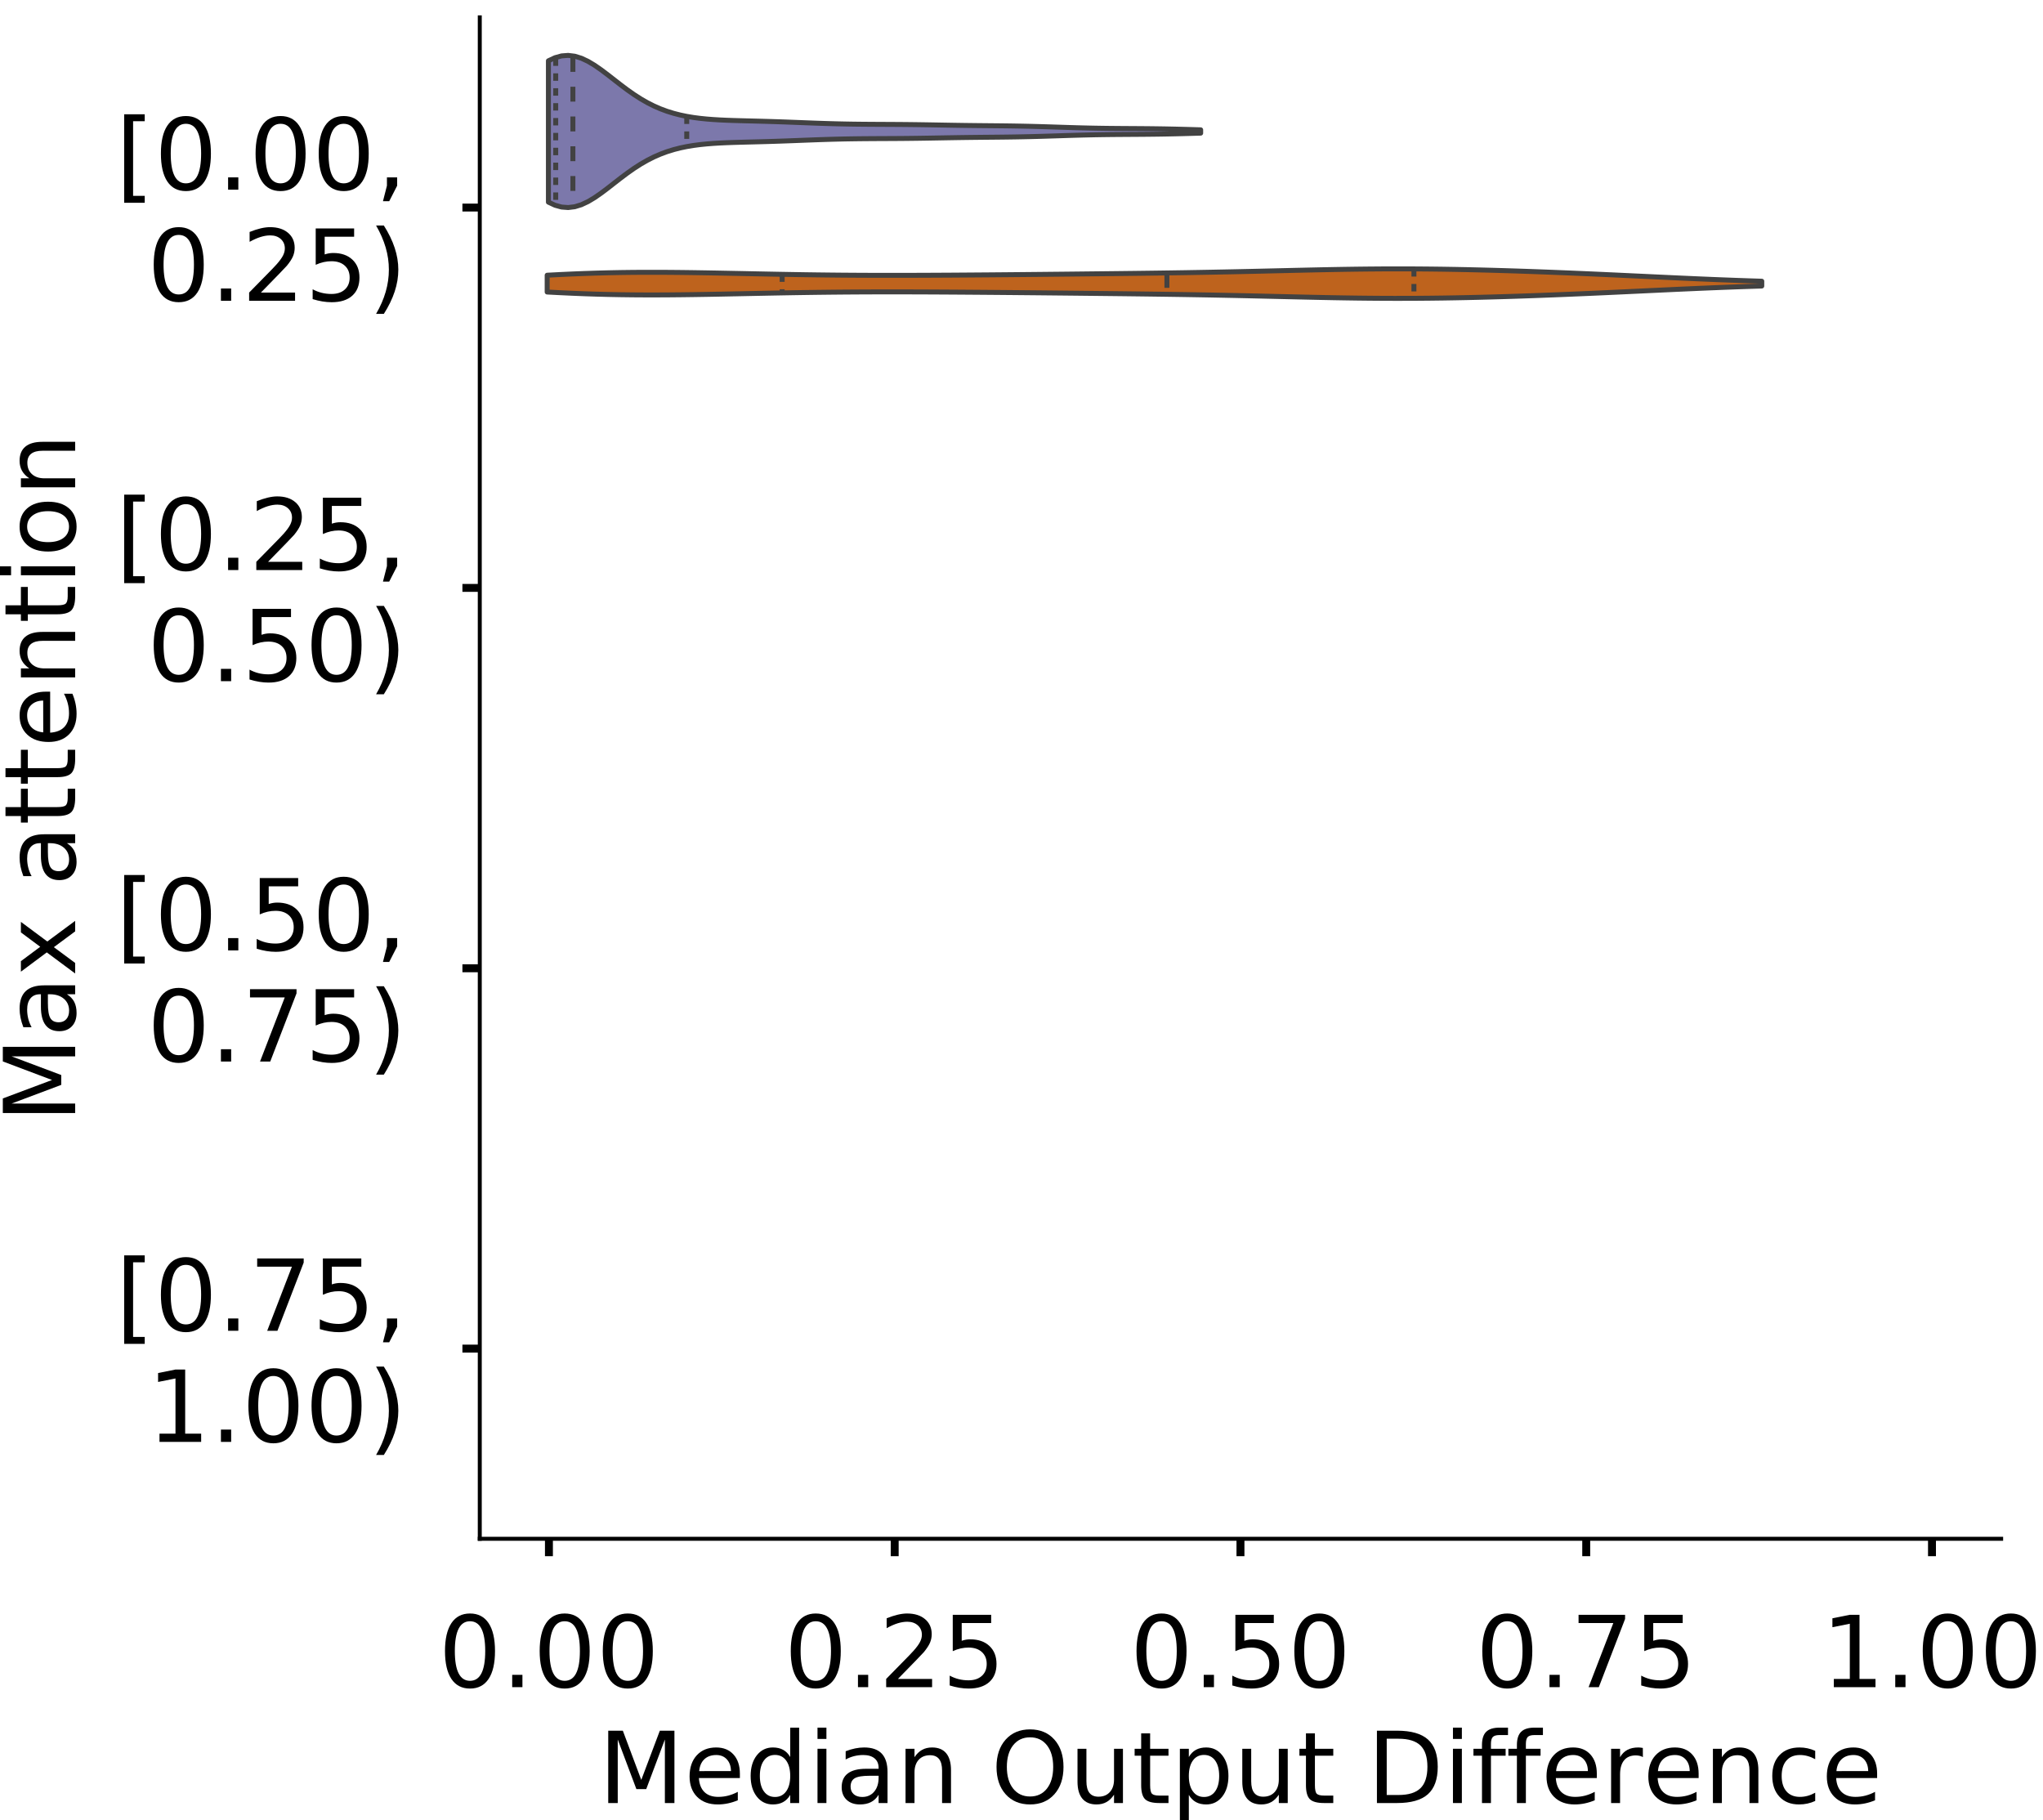 <?xml version="1.0" encoding="utf-8" standalone="no"?>
<!DOCTYPE svg PUBLIC "-//W3C//DTD SVG 1.1//EN"
  "http://www.w3.org/Graphics/SVG/1.1/DTD/svg11.dtd">
<!-- Created with matplotlib (https://matplotlib.org/) -->
<svg height="366.833pt" version="1.1" viewBox="0 0 411.77 366.833" width="411.77pt" xmlns="http://www.w3.org/2000/svg" xmlns:xlink="http://www.w3.org/1999/xlink">
 <defs>
  <style type="text/css">
*{stroke-linecap:butt;stroke-linejoin:round;}
  </style>
 </defs>
 <g id="figure_1">
  <g id="patch_1">
   <path d="M 0 366.833 
L 411.77 366.833 
L 411.77 -0 
L 0 -0 
z
" style="fill:#ffffff;"/>
  </g>
  <g id="axes_1">
   <g id="patch_2">
    <path d="M 96.7 310.133 
L 403.333 310.133 
L 403.333 3.5 
L 96.7 3.5 
z
" style="fill:#ffffff;"/>
   </g>
   <g id="PolyCollection_1">
    <defs>
     <path d="M 110.534 -326.092 
L 110.534 -354.579 
L 111.861 -355.201 
L 113.189 -355.568 
L 114.517 -355.668 
L 115.845 -355.504 
L 117.173 -355.097 
L 118.501 -354.477 
L 119.829 -353.684 
L 121.157 -352.763 
L 122.485 -351.763 
L 123.813 -350.728 
L 125.141 -349.697 
L 126.469 -348.702 
L 127.797 -347.77 
L 129.124 -346.917 
L 130.452 -346.152 
L 131.78 -345.48 
L 133.108 -344.9 
L 134.436 -344.407 
L 135.764 -343.995 
L 137.092 -343.655 
L 138.42 -343.379 
L 139.748 -343.157 
L 141.076 -342.983 
L 142.404 -342.847 
L 143.732 -342.743 
L 145.059 -342.663 
L 146.387 -342.602 
L 147.715 -342.553 
L 149.043 -342.514 
L 150.371 -342.479 
L 151.699 -342.445 
L 153.027 -342.411 
L 154.355 -342.374 
L 155.683 -342.334 
L 157.011 -342.291 
L 158.339 -342.244 
L 159.667 -342.194 
L 160.994 -342.143 
L 162.322 -342.092 
L 163.65 -342.041 
L 164.978 -341.993 
L 166.306 -341.949 
L 167.634 -341.909 
L 168.962 -341.874 
L 170.29 -341.845 
L 171.618 -341.821 
L 172.946 -341.803 
L 174.274 -341.79 
L 175.602 -341.78 
L 176.93 -341.772 
L 178.257 -341.765 
L 179.585 -341.759 
L 180.913 -341.75 
L 182.241 -341.74 
L 183.569 -341.726 
L 184.897 -341.709 
L 186.225 -341.69 
L 187.553 -341.668 
L 188.881 -341.645 
L 190.209 -341.621 
L 191.537 -341.598 
L 192.865 -341.576 
L 194.192 -341.556 
L 195.52 -341.539 
L 196.848 -341.523 
L 198.176 -341.51 
L 199.504 -341.497 
L 200.832 -341.484 
L 202.16 -341.47 
L 203.488 -341.453 
L 204.816 -341.432 
L 206.144 -341.407 
L 207.472 -341.378 
L 208.8 -341.344 
L 210.127 -341.306 
L 211.455 -341.266 
L 212.783 -341.223 
L 214.111 -341.18 
L 215.439 -341.138 
L 216.767 -341.098 
L 218.095 -341.062 
L 219.423 -341.03 
L 220.751 -341.003 
L 222.079 -340.981 
L 223.407 -340.963 
L 224.735 -340.95 
L 226.063 -340.939 
L 227.39 -340.93 
L 228.718 -340.922 
L 230.046 -340.913 
L 231.374 -340.901 
L 232.702 -340.886 
L 234.03 -340.867 
L 235.358 -340.844 
L 236.686 -340.816 
L 238.014 -340.784 
L 239.342 -340.749 
L 240.67 -340.711 
L 241.998 -340.671 
L 241.998 -340.001 
L 241.998 -340.001 
L 240.67 -339.961 
L 239.342 -339.923 
L 238.014 -339.887 
L 236.686 -339.856 
L 235.358 -339.828 
L 234.03 -339.804 
L 232.702 -339.786 
L 231.374 -339.771 
L 230.046 -339.759 
L 228.718 -339.75 
L 227.39 -339.741 
L 226.063 -339.732 
L 224.735 -339.722 
L 223.407 -339.708 
L 222.079 -339.691 
L 220.751 -339.669 
L 219.423 -339.641 
L 218.095 -339.609 
L 216.767 -339.573 
L 215.439 -339.533 
L 214.111 -339.491 
L 212.783 -339.448 
L 211.455 -339.406 
L 210.127 -339.365 
L 208.8 -339.328 
L 207.472 -339.294 
L 206.144 -339.265 
L 204.816 -339.24 
L 203.488 -339.219 
L 202.16 -339.202 
L 200.832 -339.188 
L 199.504 -339.175 
L 198.176 -339.162 
L 196.848 -339.148 
L 195.52 -339.133 
L 194.192 -339.116 
L 192.865 -339.096 
L 191.537 -339.074 
L 190.209 -339.051 
L 188.881 -339.027 
L 187.553 -339.004 
L 186.225 -338.982 
L 184.897 -338.962 
L 183.569 -338.946 
L 182.241 -338.932 
L 180.913 -338.921 
L 179.585 -338.913 
L 178.257 -338.906 
L 176.93 -338.9 
L 175.602 -338.892 
L 174.274 -338.882 
L 172.946 -338.868 
L 171.618 -338.85 
L 170.29 -338.827 
L 168.962 -338.798 
L 167.634 -338.763 
L 166.306 -338.723 
L 164.978 -338.679 
L 163.65 -338.63 
L 162.322 -338.58 
L 160.994 -338.528 
L 159.667 -338.477 
L 158.339 -338.428 
L 157.011 -338.381 
L 155.683 -338.337 
L 154.355 -338.297 
L 153.027 -338.261 
L 151.699 -338.227 
L 150.371 -338.193 
L 149.043 -338.158 
L 147.715 -338.118 
L 146.387 -338.07 
L 145.059 -338.009 
L 143.732 -337.929 
L 142.404 -337.824 
L 141.076 -337.689 
L 139.748 -337.514 
L 138.42 -337.293 
L 137.092 -337.017 
L 135.764 -336.677 
L 134.436 -336.264 
L 133.108 -335.771 
L 131.78 -335.191 
L 130.452 -334.519 
L 129.124 -333.755 
L 127.797 -332.902 
L 126.469 -331.969 
L 125.141 -330.975 
L 123.813 -329.944 
L 122.485 -328.908 
L 121.157 -327.908 
L 119.829 -326.988 
L 118.501 -326.195 
L 117.173 -325.575 
L 115.845 -325.167 
L 114.517 -325.004 
L 113.189 -325.104 
L 111.861 -325.471 
L 110.534 -326.092 
z
" id="m970cbf753d" style="stroke:#424242;"/>
    </defs>
    <g clip-path="url(#p5ea7a86a8d)">
     <use style="fill:#7c78ab;stroke:#424242;" x="0" xlink:href="#m970cbf753d" y="366.833"/>
    </g>
   </g>
   <g id="PolyCollection_2">
    <defs>
     <path d="M 110.283 -307.978 
L 110.283 -311.367 
L 112.756 -311.495 
L 115.229 -311.61 
L 117.702 -311.71 
L 120.174 -311.793 
L 122.647 -311.858 
L 125.12 -311.906 
L 127.593 -311.937 
L 130.066 -311.952 
L 132.538 -311.952 
L 135.011 -311.939 
L 137.484 -311.915 
L 139.957 -311.882 
L 142.429 -311.842 
L 144.902 -311.797 
L 147.375 -311.748 
L 149.848 -311.698 
L 152.321 -311.647 
L 154.793 -311.598 
L 157.266 -311.551 
L 159.739 -311.507 
L 162.212 -311.468 
L 164.684 -311.433 
L 167.157 -311.404 
L 169.63 -311.38 
L 172.103 -311.362 
L 174.576 -311.349 
L 177.048 -311.342 
L 179.521 -311.339 
L 181.994 -311.341 
L 184.467 -311.347 
L 186.939 -311.356 
L 189.412 -311.368 
L 191.885 -311.382 
L 194.358 -311.399 
L 196.831 -311.417 
L 199.303 -311.436 
L 201.776 -311.457 
L 204.249 -311.479 
L 206.722 -311.502 
L 209.194 -311.525 
L 211.667 -311.55 
L 214.14 -311.575 
L 216.613 -311.601 
L 219.086 -311.628 
L 221.558 -311.655 
L 224.031 -311.683 
L 226.504 -311.711 
L 228.977 -311.741 
L 231.449 -311.773 
L 233.922 -311.806 
L 236.395 -311.842 
L 238.868 -311.88 
L 241.341 -311.922 
L 243.813 -311.966 
L 246.286 -312.014 
L 248.759 -312.064 
L 251.232 -312.118 
L 253.704 -312.174 
L 256.177 -312.232 
L 258.65 -312.29 
L 261.123 -312.348 
L 263.596 -312.404 
L 266.068 -312.458 
L 268.541 -312.507 
L 271.014 -312.55 
L 273.487 -312.586 
L 275.959 -312.614 
L 278.432 -312.633 
L 280.905 -312.642 
L 283.378 -312.641 
L 285.851 -312.63 
L 288.323 -312.608 
L 290.796 -312.577 
L 293.269 -312.536 
L 295.742 -312.487 
L 298.214 -312.429 
L 300.687 -312.364 
L 303.16 -312.293 
L 305.633 -312.215 
L 308.106 -312.131 
L 310.578 -312.041 
L 313.051 -311.947 
L 315.524 -311.848 
L 317.997 -311.745 
L 320.469 -311.638 
L 322.942 -311.528 
L 325.415 -311.415 
L 327.888 -311.299 
L 330.361 -311.183 
L 332.833 -311.066 
L 335.306 -310.95 
L 337.779 -310.835 
L 340.252 -310.724 
L 342.725 -310.616 
L 345.197 -310.512 
L 347.67 -310.414 
L 350.143 -310.322 
L 352.616 -310.236 
L 355.088 -310.158 
L 355.088 -309.187 
L 355.088 -309.187 
L 352.616 -309.109 
L 350.143 -309.023 
L 347.67 -308.931 
L 345.197 -308.833 
L 342.725 -308.729 
L 340.252 -308.621 
L 337.779 -308.51 
L 335.306 -308.395 
L 332.833 -308.279 
L 330.361 -308.162 
L 327.888 -308.046 
L 325.415 -307.93 
L 322.942 -307.817 
L 320.469 -307.707 
L 317.997 -307.6 
L 315.524 -307.497 
L 313.051 -307.398 
L 310.578 -307.304 
L 308.106 -307.214 
L 305.633 -307.13 
L 303.16 -307.052 
L 300.687 -306.981 
L 298.214 -306.916 
L 295.742 -306.858 
L 293.269 -306.809 
L 290.796 -306.768 
L 288.323 -306.737 
L 285.851 -306.715 
L 283.378 -306.704 
L 280.905 -306.703 
L 278.432 -306.712 
L 275.959 -306.731 
L 273.487 -306.759 
L 271.014 -306.795 
L 268.541 -306.838 
L 266.068 -306.887 
L 263.596 -306.941 
L 261.123 -306.997 
L 258.65 -307.055 
L 256.177 -307.113 
L 253.704 -307.171 
L 251.232 -307.227 
L 248.759 -307.281 
L 246.286 -307.331 
L 243.813 -307.379 
L 241.341 -307.423 
L 238.868 -307.465 
L 236.395 -307.503 
L 233.922 -307.539 
L 231.449 -307.572 
L 228.977 -307.604 
L 226.504 -307.634 
L 224.031 -307.662 
L 221.558 -307.69 
L 219.086 -307.717 
L 216.613 -307.744 
L 214.14 -307.77 
L 211.667 -307.795 
L 209.194 -307.82 
L 206.722 -307.843 
L 204.249 -307.866 
L 201.776 -307.888 
L 199.303 -307.909 
L 196.831 -307.928 
L 194.358 -307.946 
L 191.885 -307.963 
L 189.412 -307.977 
L 186.939 -307.989 
L 184.467 -307.998 
L 181.994 -308.004 
L 179.521 -308.006 
L 177.048 -308.003 
L 174.576 -307.996 
L 172.103 -307.983 
L 169.63 -307.965 
L 167.157 -307.941 
L 164.684 -307.912 
L 162.212 -307.877 
L 159.739 -307.838 
L 157.266 -307.794 
L 154.793 -307.747 
L 152.321 -307.698 
L 149.848 -307.647 
L 147.375 -307.597 
L 144.902 -307.548 
L 142.429 -307.503 
L 139.957 -307.463 
L 137.484 -307.43 
L 135.011 -307.406 
L 132.538 -307.393 
L 130.066 -307.393 
L 127.593 -307.408 
L 125.12 -307.439 
L 122.647 -307.487 
L 120.174 -307.552 
L 117.702 -307.635 
L 115.229 -307.735 
L 112.756 -307.85 
L 110.283 -307.978 
z
" id="m58419d832c" style="stroke:#424242;"/>
    </defs>
    <g clip-path="url(#p5ea7a86a8d)">
     <use style="fill:#be631d;stroke:#424242;" x="0" xlink:href="#m58419d832c" y="366.833"/>
    </g>
   </g>
   <g id="patch_3">
    <path clip-path="url(#p5ea7a86a8d)" d="M 110.638 41.829 
L 110.638 41.829 
L 110.638 41.829 
L 110.638 41.829 
z
" style="fill:#7c78ab;stroke:#424242;stroke-linejoin:miter;stroke-width:0.5;"/>
   </g>
   <g id="patch_4">
    <path clip-path="url(#p5ea7a86a8d)" d="M 110.638 41.829 
L 110.638 41.829 
L 110.638 41.829 
L 110.638 41.829 
z
" style="fill:#be631d;stroke:#424242;stroke-linejoin:miter;stroke-width:0.5;"/>
   </g>
   <g id="matplotlib.axis_1">
    <g id="xtick_1">
     <g id="line2d_1">
      <defs>
       <path d="M 0 0 
L 0 3.5 
" id="m78ec614da3" style="stroke:#000000;stroke-width:1.6;"/>
      </defs>
      <g>
       <use style="stroke:#000000;stroke-width:1.6;" x="110.638" xlink:href="#m78ec614da3" y="310.133"/>
      </g>
     </g>
     <g id="text_1">
      <!-- 0.00 -->
      <defs>
       <path d="M 31.781 66.406 
Q 24.172 66.406 20.328 58.906 
Q 16.5 51.422 16.5 36.375 
Q 16.5 21.391 20.328 13.891 
Q 24.172 6.391 31.781 6.391 
Q 39.453 6.391 43.281 13.891 
Q 47.125 21.391 47.125 36.375 
Q 47.125 51.422 43.281 58.906 
Q 39.453 66.406 31.781 66.406 
z
M 31.781 74.219 
Q 44.047 74.219 50.516 64.516 
Q 56.984 54.828 56.984 36.375 
Q 56.984 17.969 50.516 8.266 
Q 44.047 -1.422 31.781 -1.422 
Q 19.531 -1.422 13.062 8.266 
Q 6.594 17.969 6.594 36.375 
Q 6.594 54.828 13.062 64.516 
Q 19.531 74.219 31.781 74.219 
z
" id="DejaVuSans-48"/>
       <path d="M 10.688 12.406 
L 21 12.406 
L 21 0 
L 10.688 0 
z
" id="DejaVuSans-46"/>
      </defs>
      <g transform="translate(88.372 340.03)scale(0.2 -0.2)">
       <use xlink:href="#DejaVuSans-48"/>
       <use x="63.623" xlink:href="#DejaVuSans-46"/>
       <use x="95.41" xlink:href="#DejaVuSans-48"/>
       <use x="159.033" xlink:href="#DejaVuSans-48"/>
      </g>
     </g>
    </g>
    <g id="xtick_2">
     <g id="line2d_2">
      <g>
       <use style="stroke:#000000;stroke-width:1.6;" x="180.327" xlink:href="#m78ec614da3" y="310.133"/>
      </g>
     </g>
     <g id="text_2">
      <!-- 0.25 -->
      <defs>
       <path d="M 19.188 8.297 
L 53.609 8.297 
L 53.609 0 
L 7.328 0 
L 7.328 8.297 
Q 12.938 14.109 22.625 23.891 
Q 32.328 33.688 34.812 36.531 
Q 39.547 41.844 41.422 45.531 
Q 43.312 49.219 43.312 52.781 
Q 43.312 58.594 39.234 62.25 
Q 35.156 65.922 28.609 65.922 
Q 23.969 65.922 18.812 64.312 
Q 13.672 62.703 7.812 59.422 
L 7.812 69.391 
Q 13.766 71.781 18.938 73 
Q 24.125 74.219 28.422 74.219 
Q 39.75 74.219 46.484 68.547 
Q 53.219 62.891 53.219 53.422 
Q 53.219 48.922 51.531 44.891 
Q 49.859 40.875 45.406 35.406 
Q 44.188 33.984 37.641 27.219 
Q 31.109 20.453 19.188 8.297 
z
" id="DejaVuSans-50"/>
       <path d="M 10.797 72.906 
L 49.516 72.906 
L 49.516 64.594 
L 19.828 64.594 
L 19.828 46.734 
Q 21.969 47.469 24.109 47.828 
Q 26.266 48.188 28.422 48.188 
Q 40.625 48.188 47.75 41.5 
Q 54.891 34.812 54.891 23.391 
Q 54.891 11.625 47.562 5.094 
Q 40.234 -1.422 26.906 -1.422 
Q 22.312 -1.422 17.547 -0.641 
Q 12.797 0.141 7.719 1.703 
L 7.719 11.625 
Q 12.109 9.234 16.797 8.062 
Q 21.484 6.891 26.703 6.891 
Q 35.156 6.891 40.078 11.328 
Q 45.016 15.766 45.016 23.391 
Q 45.016 31 40.078 35.438 
Q 35.156 39.891 26.703 39.891 
Q 22.75 39.891 18.812 39.016 
Q 14.891 38.141 10.797 36.281 
z
" id="DejaVuSans-53"/>
      </defs>
      <g transform="translate(158.062 340.03)scale(0.2 -0.2)">
       <use xlink:href="#DejaVuSans-48"/>
       <use x="63.623" xlink:href="#DejaVuSans-46"/>
       <use x="95.41" xlink:href="#DejaVuSans-50"/>
       <use x="159.033" xlink:href="#DejaVuSans-53"/>
      </g>
     </g>
    </g>
    <g id="xtick_3">
     <g id="line2d_3">
      <g>
       <use style="stroke:#000000;stroke-width:1.6;" x="250.017" xlink:href="#m78ec614da3" y="310.133"/>
      </g>
     </g>
     <g id="text_3">
      <!-- 0.50 -->
      <g transform="translate(227.751 340.03)scale(0.2 -0.2)">
       <use xlink:href="#DejaVuSans-48"/>
       <use x="63.623" xlink:href="#DejaVuSans-46"/>
       <use x="95.41" xlink:href="#DejaVuSans-53"/>
       <use x="159.033" xlink:href="#DejaVuSans-48"/>
      </g>
     </g>
    </g>
    <g id="xtick_4">
     <g id="line2d_4">
      <g>
       <use style="stroke:#000000;stroke-width:1.6;" x="319.706" xlink:href="#m78ec614da3" y="310.133"/>
      </g>
     </g>
     <g id="text_4">
      <!-- 0.75 -->
      <defs>
       <path d="M 8.203 72.906 
L 55.078 72.906 
L 55.078 68.703 
L 28.609 0 
L 18.312 0 
L 43.219 64.594 
L 8.203 64.594 
z
" id="DejaVuSans-55"/>
      </defs>
      <g transform="translate(297.44 340.03)scale(0.2 -0.2)">
       <use xlink:href="#DejaVuSans-48"/>
       <use x="63.623" xlink:href="#DejaVuSans-46"/>
       <use x="95.41" xlink:href="#DejaVuSans-55"/>
       <use x="159.033" xlink:href="#DejaVuSans-53"/>
      </g>
     </g>
    </g>
    <g id="xtick_5">
     <g id="line2d_5">
      <g>
       <use style="stroke:#000000;stroke-width:1.6;" x="389.395" xlink:href="#m78ec614da3" y="310.133"/>
      </g>
     </g>
     <g id="text_5">
      <!-- 1.00 -->
      <defs>
       <path d="M 12.406 8.297 
L 28.516 8.297 
L 28.516 63.922 
L 10.984 60.406 
L 10.984 69.391 
L 28.422 72.906 
L 38.281 72.906 
L 38.281 8.297 
L 54.391 8.297 
L 54.391 0 
L 12.406 0 
z
" id="DejaVuSans-49"/>
      </defs>
      <g transform="translate(367.13 340.03)scale(0.2 -0.2)">
       <use xlink:href="#DejaVuSans-49"/>
       <use x="63.623" xlink:href="#DejaVuSans-46"/>
       <use x="95.41" xlink:href="#DejaVuSans-48"/>
       <use x="159.033" xlink:href="#DejaVuSans-48"/>
      </g>
     </g>
    </g>
    <g id="text_6">
     <!-- Median Output Difference -->
     <defs>
      <path d="M 9.812 72.906 
L 24.516 72.906 
L 43.109 23.297 
L 61.812 72.906 
L 76.516 72.906 
L 76.516 0 
L 66.891 0 
L 66.891 64.016 
L 48.094 14.016 
L 38.188 14.016 
L 19.391 64.016 
L 19.391 0 
L 9.812 0 
z
" id="DejaVuSans-77"/>
      <path d="M 56.203 29.594 
L 56.203 25.203 
L 14.891 25.203 
Q 15.484 15.922 20.484 11.062 
Q 25.484 6.203 34.422 6.203 
Q 39.594 6.203 44.453 7.469 
Q 49.312 8.734 54.109 11.281 
L 54.109 2.781 
Q 49.266 0.734 44.188 -0.344 
Q 39.109 -1.422 33.891 -1.422 
Q 20.797 -1.422 13.156 6.188 
Q 5.516 13.812 5.516 26.812 
Q 5.516 40.234 12.766 48.109 
Q 20.016 56 32.328 56 
Q 43.359 56 49.781 48.891 
Q 56.203 41.797 56.203 29.594 
z
M 47.219 32.234 
Q 47.125 39.594 43.094 43.984 
Q 39.062 48.391 32.422 48.391 
Q 24.906 48.391 20.391 44.141 
Q 15.875 39.891 15.188 32.172 
z
" id="DejaVuSans-101"/>
      <path d="M 45.406 46.391 
L 45.406 75.984 
L 54.391 75.984 
L 54.391 0 
L 45.406 0 
L 45.406 8.203 
Q 42.578 3.328 38.25 0.953 
Q 33.938 -1.422 27.875 -1.422 
Q 17.969 -1.422 11.734 6.484 
Q 5.516 14.406 5.516 27.297 
Q 5.516 40.188 11.734 48.094 
Q 17.969 56 27.875 56 
Q 33.938 56 38.25 53.625 
Q 42.578 51.266 45.406 46.391 
z
M 14.797 27.297 
Q 14.797 17.391 18.875 11.75 
Q 22.953 6.109 30.078 6.109 
Q 37.203 6.109 41.297 11.75 
Q 45.406 17.391 45.406 27.297 
Q 45.406 37.203 41.297 42.844 
Q 37.203 48.484 30.078 48.484 
Q 22.953 48.484 18.875 42.844 
Q 14.797 37.203 14.797 27.297 
z
" id="DejaVuSans-100"/>
      <path d="M 9.422 54.688 
L 18.406 54.688 
L 18.406 0 
L 9.422 0 
z
M 9.422 75.984 
L 18.406 75.984 
L 18.406 64.594 
L 9.422 64.594 
z
" id="DejaVuSans-105"/>
      <path d="M 34.281 27.484 
Q 23.391 27.484 19.188 25 
Q 14.984 22.516 14.984 16.5 
Q 14.984 11.719 18.141 8.906 
Q 21.297 6.109 26.703 6.109 
Q 34.188 6.109 38.703 11.406 
Q 43.219 16.703 43.219 25.484 
L 43.219 27.484 
z
M 52.203 31.203 
L 52.203 0 
L 43.219 0 
L 43.219 8.297 
Q 40.141 3.328 35.547 0.953 
Q 30.953 -1.422 24.312 -1.422 
Q 15.922 -1.422 10.953 3.297 
Q 6 8.016 6 15.922 
Q 6 25.141 12.172 29.828 
Q 18.359 34.516 30.609 34.516 
L 43.219 34.516 
L 43.219 35.406 
Q 43.219 41.609 39.141 45 
Q 35.062 48.391 27.688 48.391 
Q 23 48.391 18.547 47.266 
Q 14.109 46.141 10.016 43.891 
L 10.016 52.203 
Q 14.938 54.109 19.578 55.047 
Q 24.219 56 28.609 56 
Q 40.484 56 46.344 49.844 
Q 52.203 43.703 52.203 31.203 
z
" id="DejaVuSans-97"/>
      <path d="M 54.891 33.016 
L 54.891 0 
L 45.906 0 
L 45.906 32.719 
Q 45.906 40.484 42.875 44.328 
Q 39.844 48.188 33.797 48.188 
Q 26.516 48.188 22.312 43.547 
Q 18.109 38.922 18.109 30.906 
L 18.109 0 
L 9.078 0 
L 9.078 54.688 
L 18.109 54.688 
L 18.109 46.188 
Q 21.344 51.125 25.703 53.562 
Q 30.078 56 35.797 56 
Q 45.219 56 50.047 50.172 
Q 54.891 44.344 54.891 33.016 
z
" id="DejaVuSans-110"/>
      <path id="DejaVuSans-32"/>
      <path d="M 39.406 66.219 
Q 28.656 66.219 22.328 58.203 
Q 16.016 50.203 16.016 36.375 
Q 16.016 22.609 22.328 14.594 
Q 28.656 6.594 39.406 6.594 
Q 50.141 6.594 56.422 14.594 
Q 62.703 22.609 62.703 36.375 
Q 62.703 50.203 56.422 58.203 
Q 50.141 66.219 39.406 66.219 
z
M 39.406 74.219 
Q 54.734 74.219 63.906 63.938 
Q 73.094 53.656 73.094 36.375 
Q 73.094 19.141 63.906 8.859 
Q 54.734 -1.422 39.406 -1.422 
Q 24.031 -1.422 14.812 8.828 
Q 5.609 19.094 5.609 36.375 
Q 5.609 53.656 14.812 63.938 
Q 24.031 74.219 39.406 74.219 
z
" id="DejaVuSans-79"/>
      <path d="M 8.5 21.578 
L 8.5 54.688 
L 17.484 54.688 
L 17.484 21.922 
Q 17.484 14.156 20.5 10.266 
Q 23.531 6.391 29.594 6.391 
Q 36.859 6.391 41.078 11.031 
Q 45.312 15.672 45.312 23.688 
L 45.312 54.688 
L 54.297 54.688 
L 54.297 0 
L 45.312 0 
L 45.312 8.406 
Q 42.047 3.422 37.719 1 
Q 33.406 -1.422 27.688 -1.422 
Q 18.266 -1.422 13.375 4.438 
Q 8.5 10.297 8.5 21.578 
z
M 31.109 56 
z
" id="DejaVuSans-117"/>
      <path d="M 18.312 70.219 
L 18.312 54.688 
L 36.812 54.688 
L 36.812 47.703 
L 18.312 47.703 
L 18.312 18.016 
Q 18.312 11.328 20.141 9.422 
Q 21.969 7.516 27.594 7.516 
L 36.812 7.516 
L 36.812 0 
L 27.594 0 
Q 17.188 0 13.234 3.875 
Q 9.281 7.766 9.281 18.016 
L 9.281 47.703 
L 2.688 47.703 
L 2.688 54.688 
L 9.281 54.688 
L 9.281 70.219 
z
" id="DejaVuSans-116"/>
      <path d="M 18.109 8.203 
L 18.109 -20.797 
L 9.078 -20.797 
L 9.078 54.688 
L 18.109 54.688 
L 18.109 46.391 
Q 20.953 51.266 25.266 53.625 
Q 29.594 56 35.594 56 
Q 45.562 56 51.781 48.094 
Q 58.016 40.188 58.016 27.297 
Q 58.016 14.406 51.781 6.484 
Q 45.562 -1.422 35.594 -1.422 
Q 29.594 -1.422 25.266 0.953 
Q 20.953 3.328 18.109 8.203 
z
M 48.688 27.297 
Q 48.688 37.203 44.609 42.844 
Q 40.531 48.484 33.406 48.484 
Q 26.266 48.484 22.188 42.844 
Q 18.109 37.203 18.109 27.297 
Q 18.109 17.391 22.188 11.75 
Q 26.266 6.109 33.406 6.109 
Q 40.531 6.109 44.609 11.75 
Q 48.688 17.391 48.688 27.297 
z
" id="DejaVuSans-112"/>
      <path d="M 19.672 64.797 
L 19.672 8.109 
L 31.594 8.109 
Q 46.688 8.109 53.688 14.938 
Q 60.688 21.781 60.688 36.531 
Q 60.688 51.172 53.688 57.984 
Q 46.688 64.797 31.594 64.797 
z
M 9.812 72.906 
L 30.078 72.906 
Q 51.266 72.906 61.172 64.094 
Q 71.094 55.281 71.094 36.531 
Q 71.094 17.672 61.125 8.828 
Q 51.172 0 30.078 0 
L 9.812 0 
z
" id="DejaVuSans-68"/>
      <path d="M 37.109 75.984 
L 37.109 68.5 
L 28.516 68.5 
Q 23.688 68.5 21.797 66.547 
Q 19.922 64.594 19.922 59.516 
L 19.922 54.688 
L 34.719 54.688 
L 34.719 47.703 
L 19.922 47.703 
L 19.922 0 
L 10.891 0 
L 10.891 47.703 
L 2.297 47.703 
L 2.297 54.688 
L 10.891 54.688 
L 10.891 58.5 
Q 10.891 67.625 15.141 71.797 
Q 19.391 75.984 28.609 75.984 
z
" id="DejaVuSans-102"/>
      <path d="M 41.109 46.297 
Q 39.594 47.172 37.812 47.578 
Q 36.031 48 33.891 48 
Q 26.266 48 22.188 43.047 
Q 18.109 38.094 18.109 28.812 
L 18.109 0 
L 9.078 0 
L 9.078 54.688 
L 18.109 54.688 
L 18.109 46.188 
Q 20.953 51.172 25.484 53.578 
Q 30.031 56 36.531 56 
Q 37.453 56 38.578 55.875 
Q 39.703 55.766 41.062 55.516 
z
" id="DejaVuSans-114"/>
      <path d="M 48.781 52.594 
L 48.781 44.188 
Q 44.969 46.297 41.141 47.344 
Q 37.312 48.391 33.406 48.391 
Q 24.656 48.391 19.812 42.844 
Q 14.984 37.312 14.984 27.297 
Q 14.984 17.281 19.812 11.734 
Q 24.656 6.203 33.406 6.203 
Q 37.312 6.203 41.141 7.25 
Q 44.969 8.297 48.781 10.406 
L 48.781 2.094 
Q 45.016 0.344 40.984 -0.531 
Q 36.969 -1.422 32.422 -1.422 
Q 20.062 -1.422 12.781 6.344 
Q 5.516 14.109 5.516 27.297 
Q 5.516 40.672 12.859 48.328 
Q 20.219 56 33.016 56 
Q 37.156 56 41.109 55.141 
Q 45.062 54.297 48.781 52.594 
z
" id="DejaVuSans-99"/>
     </defs>
     <g transform="translate(120.629 363.386)scale(0.2 -0.2)">
      <use xlink:href="#DejaVuSans-77"/>
      <use x="86.279" xlink:href="#DejaVuSans-101"/>
      <use x="147.803" xlink:href="#DejaVuSans-100"/>
      <use x="211.279" xlink:href="#DejaVuSans-105"/>
      <use x="239.062" xlink:href="#DejaVuSans-97"/>
      <use x="300.342" xlink:href="#DejaVuSans-110"/>
      <use x="363.721" xlink:href="#DejaVuSans-32"/>
      <use x="395.508" xlink:href="#DejaVuSans-79"/>
      <use x="474.219" xlink:href="#DejaVuSans-117"/>
      <use x="537.598" xlink:href="#DejaVuSans-116"/>
      <use x="576.807" xlink:href="#DejaVuSans-112"/>
      <use x="640.283" xlink:href="#DejaVuSans-117"/>
      <use x="703.662" xlink:href="#DejaVuSans-116"/>
      <use x="742.871" xlink:href="#DejaVuSans-32"/>
      <use x="774.658" xlink:href="#DejaVuSans-68"/>
      <use x="851.66" xlink:href="#DejaVuSans-105"/>
      <use x="879.443" xlink:href="#DejaVuSans-102"/>
      <use x="914.648" xlink:href="#DejaVuSans-102"/>
      <use x="949.854" xlink:href="#DejaVuSans-101"/>
      <use x="1011.377" xlink:href="#DejaVuSans-114"/>
      <use x="1052.459" xlink:href="#DejaVuSans-101"/>
      <use x="1113.982" xlink:href="#DejaVuSans-110"/>
      <use x="1177.361" xlink:href="#DejaVuSans-99"/>
      <use x="1232.342" xlink:href="#DejaVuSans-101"/>
     </g>
    </g>
   </g>
   <g id="matplotlib.axis_2">
    <g id="ytick_1">
     <g id="line2d_6">
      <defs>
       <path d="M 0 0 
L -3.5 0 
" id="mf93d7e1582" style="stroke:#000000;stroke-width:1.6;"/>
      </defs>
      <g>
       <use style="stroke:#000000;stroke-width:1.6;" x="96.7" xlink:href="#mf93d7e1582" y="41.829"/>
      </g>
     </g>
     <g id="text_7">
      <!-- [0.00, -->
      <defs>
       <path d="M 8.594 75.984 
L 29.297 75.984 
L 29.297 69 
L 17.578 69 
L 17.578 -6.203 
L 29.297 -6.203 
L 29.297 -13.188 
L 8.594 -13.188 
z
" id="DejaVuSans-91"/>
       <path d="M 11.719 12.406 
L 22.016 12.406 
L 22.016 4 
L 14.016 -11.625 
L 7.719 -11.625 
L 11.719 4 
z
" id="DejaVuSans-44"/>
      </defs>
      <g transform="translate(23.309 38.23)scale(0.2 -0.2)">
       <use xlink:href="#DejaVuSans-91"/>
       <use x="39.014" xlink:href="#DejaVuSans-48"/>
       <use x="102.637" xlink:href="#DejaVuSans-46"/>
       <use x="134.424" xlink:href="#DejaVuSans-48"/>
       <use x="198.047" xlink:href="#DejaVuSans-48"/>
       <use x="261.67" xlink:href="#DejaVuSans-44"/>
      </g>
      <!-- 0.25) -->
      <defs>
       <path d="M 8.016 75.875 
L 15.828 75.875 
Q 23.141 64.359 26.781 53.312 
Q 30.422 42.281 30.422 31.391 
Q 30.422 20.453 26.781 9.375 
Q 23.141 -1.703 15.828 -13.188 
L 8.016 -13.188 
Q 14.5 -2 17.703 9.062 
Q 20.906 20.125 20.906 31.391 
Q 20.906 42.672 17.703 53.656 
Q 14.5 64.656 8.016 75.875 
z
" id="DejaVuSans-41"/>
      </defs>
      <g transform="translate(29.666 60.625)scale(0.2 -0.2)">
       <use xlink:href="#DejaVuSans-48"/>
       <use x="63.623" xlink:href="#DejaVuSans-46"/>
       <use x="95.41" xlink:href="#DejaVuSans-50"/>
       <use x="159.033" xlink:href="#DejaVuSans-53"/>
       <use x="222.656" xlink:href="#DejaVuSans-41"/>
      </g>
     </g>
    </g>
    <g id="ytick_2">
     <g id="line2d_7">
      <g>
       <use style="stroke:#000000;stroke-width:1.6;" x="96.7" xlink:href="#mf93d7e1582" y="118.487"/>
      </g>
     </g>
     <g id="text_8">
      <!-- [0.25, -->
      <g transform="translate(23.309 114.888)scale(0.2 -0.2)">
       <use xlink:href="#DejaVuSans-91"/>
       <use x="39.014" xlink:href="#DejaVuSans-48"/>
       <use x="102.637" xlink:href="#DejaVuSans-46"/>
       <use x="134.424" xlink:href="#DejaVuSans-50"/>
       <use x="198.047" xlink:href="#DejaVuSans-53"/>
       <use x="261.67" xlink:href="#DejaVuSans-44"/>
      </g>
      <!-- 0.50) -->
      <g transform="translate(29.666 137.284)scale(0.2 -0.2)">
       <use xlink:href="#DejaVuSans-48"/>
       <use x="63.623" xlink:href="#DejaVuSans-46"/>
       <use x="95.41" xlink:href="#DejaVuSans-53"/>
       <use x="159.033" xlink:href="#DejaVuSans-48"/>
       <use x="222.656" xlink:href="#DejaVuSans-41"/>
      </g>
     </g>
    </g>
    <g id="ytick_3">
     <g id="line2d_8">
      <g>
       <use style="stroke:#000000;stroke-width:1.6;" x="96.7" xlink:href="#mf93d7e1582" y="195.146"/>
      </g>
     </g>
     <g id="text_9">
      <!-- [0.50, -->
      <g transform="translate(23.309 191.546)scale(0.2 -0.2)">
       <use xlink:href="#DejaVuSans-91"/>
       <use x="39.014" xlink:href="#DejaVuSans-48"/>
       <use x="102.637" xlink:href="#DejaVuSans-46"/>
       <use x="134.424" xlink:href="#DejaVuSans-53"/>
       <use x="198.047" xlink:href="#DejaVuSans-48"/>
       <use x="261.67" xlink:href="#DejaVuSans-44"/>
      </g>
      <!-- 0.75) -->
      <g transform="translate(29.666 213.942)scale(0.2 -0.2)">
       <use xlink:href="#DejaVuSans-48"/>
       <use x="63.623" xlink:href="#DejaVuSans-46"/>
       <use x="95.41" xlink:href="#DejaVuSans-55"/>
       <use x="159.033" xlink:href="#DejaVuSans-53"/>
       <use x="222.656" xlink:href="#DejaVuSans-41"/>
      </g>
     </g>
    </g>
    <g id="ytick_4">
     <g id="line2d_9">
      <g>
       <use style="stroke:#000000;stroke-width:1.6;" x="96.7" xlink:href="#mf93d7e1582" y="271.804"/>
      </g>
     </g>
     <g id="text_10">
      <!-- [0.75, -->
      <g transform="translate(23.309 268.205)scale(0.2 -0.2)">
       <use xlink:href="#DejaVuSans-91"/>
       <use x="39.014" xlink:href="#DejaVuSans-48"/>
       <use x="102.637" xlink:href="#DejaVuSans-46"/>
       <use x="134.424" xlink:href="#DejaVuSans-55"/>
       <use x="198.047" xlink:href="#DejaVuSans-53"/>
       <use x="261.67" xlink:href="#DejaVuSans-44"/>
      </g>
      <!-- 1.00) -->
      <g transform="translate(29.666 290.6)scale(0.2 -0.2)">
       <use xlink:href="#DejaVuSans-49"/>
       <use x="63.623" xlink:href="#DejaVuSans-46"/>
       <use x="95.41" xlink:href="#DejaVuSans-48"/>
       <use x="159.033" xlink:href="#DejaVuSans-48"/>
       <use x="222.656" xlink:href="#DejaVuSans-41"/>
      </g>
     </g>
    </g>
    <g id="text_11">
     <!-- Max attention -->
     <defs>
      <path d="M 54.891 54.688 
L 35.109 28.078 
L 55.906 0 
L 45.312 0 
L 29.391 21.484 
L 13.484 0 
L 2.875 0 
L 24.125 28.609 
L 4.688 54.688 
L 15.281 54.688 
L 29.781 35.203 
L 44.281 54.688 
z
" id="DejaVuSans-120"/>
      <path d="M 30.609 48.391 
Q 23.391 48.391 19.188 42.75 
Q 14.984 37.109 14.984 27.297 
Q 14.984 17.484 19.156 11.844 
Q 23.344 6.203 30.609 6.203 
Q 37.797 6.203 41.984 11.859 
Q 46.188 17.531 46.188 27.297 
Q 46.188 37.016 41.984 42.703 
Q 37.797 48.391 30.609 48.391 
z
M 30.609 56 
Q 42.328 56 49.016 48.375 
Q 55.719 40.766 55.719 27.297 
Q 55.719 13.875 49.016 6.219 
Q 42.328 -1.422 30.609 -1.422 
Q 18.844 -1.422 12.172 6.219 
Q 5.516 13.875 5.516 27.297 
Q 5.516 40.766 12.172 48.375 
Q 18.844 56 30.609 56 
z
" id="DejaVuSans-111"/>
     </defs>
     <g transform="translate(15.15 226.284)rotate(-90)scale(0.2 -0.2)">
      <use xlink:href="#DejaVuSans-77"/>
      <use x="86.279" xlink:href="#DejaVuSans-97"/>
      <use x="147.559" xlink:href="#DejaVuSans-120"/>
      <use x="206.738" xlink:href="#DejaVuSans-32"/>
      <use x="238.525" xlink:href="#DejaVuSans-97"/>
      <use x="299.805" xlink:href="#DejaVuSans-116"/>
      <use x="339.014" xlink:href="#DejaVuSans-116"/>
      <use x="378.223" xlink:href="#DejaVuSans-101"/>
      <use x="439.746" xlink:href="#DejaVuSans-110"/>
      <use x="503.125" xlink:href="#DejaVuSans-116"/>
      <use x="542.334" xlink:href="#DejaVuSans-105"/>
      <use x="570.117" xlink:href="#DejaVuSans-111"/>
      <use x="631.299" xlink:href="#DejaVuSans-110"/>
     </g>
    </g>
   </g>
   <g id="line2d_10">
    <path clip-path="url(#p5ea7a86a8d)" d="M 112.004 11.781 
L 112.004 41.214 
" style="fill:none;stroke:#424242;stroke-dasharray:1.5,1.5;stroke-dashoffset:0;"/>
   </g>
   <g id="line2d_11">
    <path clip-path="url(#p5ea7a86a8d)" d="M 115.469 11.481 
L 115.469 41.514 
" style="fill:none;stroke:#424242;stroke-dasharray:3,3;stroke-dashoffset:0;"/>
   </g>
   <g id="line2d_12">
    <path clip-path="url(#p5ea7a86a8d)" d="M 138.414 23.485 
L 138.414 29.51 
" style="fill:none;stroke:#424242;stroke-dasharray:1.5,1.5;stroke-dashoffset:0;"/>
   </g>
   <g id="line2d_13">
    <path clip-path="url(#p5ea7a86a8d)" d="M 157.642 55.301 
L 157.642 59.02 
" style="fill:none;stroke:#424242;stroke-dasharray:1.5,1.5;stroke-dashoffset:0;"/>
   </g>
   <g id="line2d_14">
    <path clip-path="url(#p5ea7a86a8d)" d="M 235.192 55.013 
L 235.192 59.309 
" style="fill:none;stroke:#424242;stroke-dasharray:3,3;stroke-dashoffset:0;"/>
   </g>
   <g id="line2d_15">
    <path clip-path="url(#p5ea7a86a8d)" d="M 284.978 54.233 
L 284.978 60.088 
" style="fill:none;stroke:#424242;stroke-dasharray:1.5,1.5;stroke-dashoffset:0;"/>
   </g>
   <g id="patch_5">
    <path d="M 96.7 310.133 
L 96.7 3.5 
" style="fill:none;stroke:#000000;stroke-linecap:square;stroke-linejoin:miter;stroke-width:0.8;"/>
   </g>
   <g id="patch_6">
    <path d="M 96.7 310.133 
L 403.333 310.133 
" style="fill:none;stroke:#000000;stroke-linecap:square;stroke-linejoin:miter;stroke-width:0.8;"/>
   </g>
  </g>
 </g>
 <defs>
  <clipPath id="p5ea7a86a8d">
   <rect height="306.633" width="306.633" x="96.7" y="3.5"/>
  </clipPath>
 </defs>
</svg>
